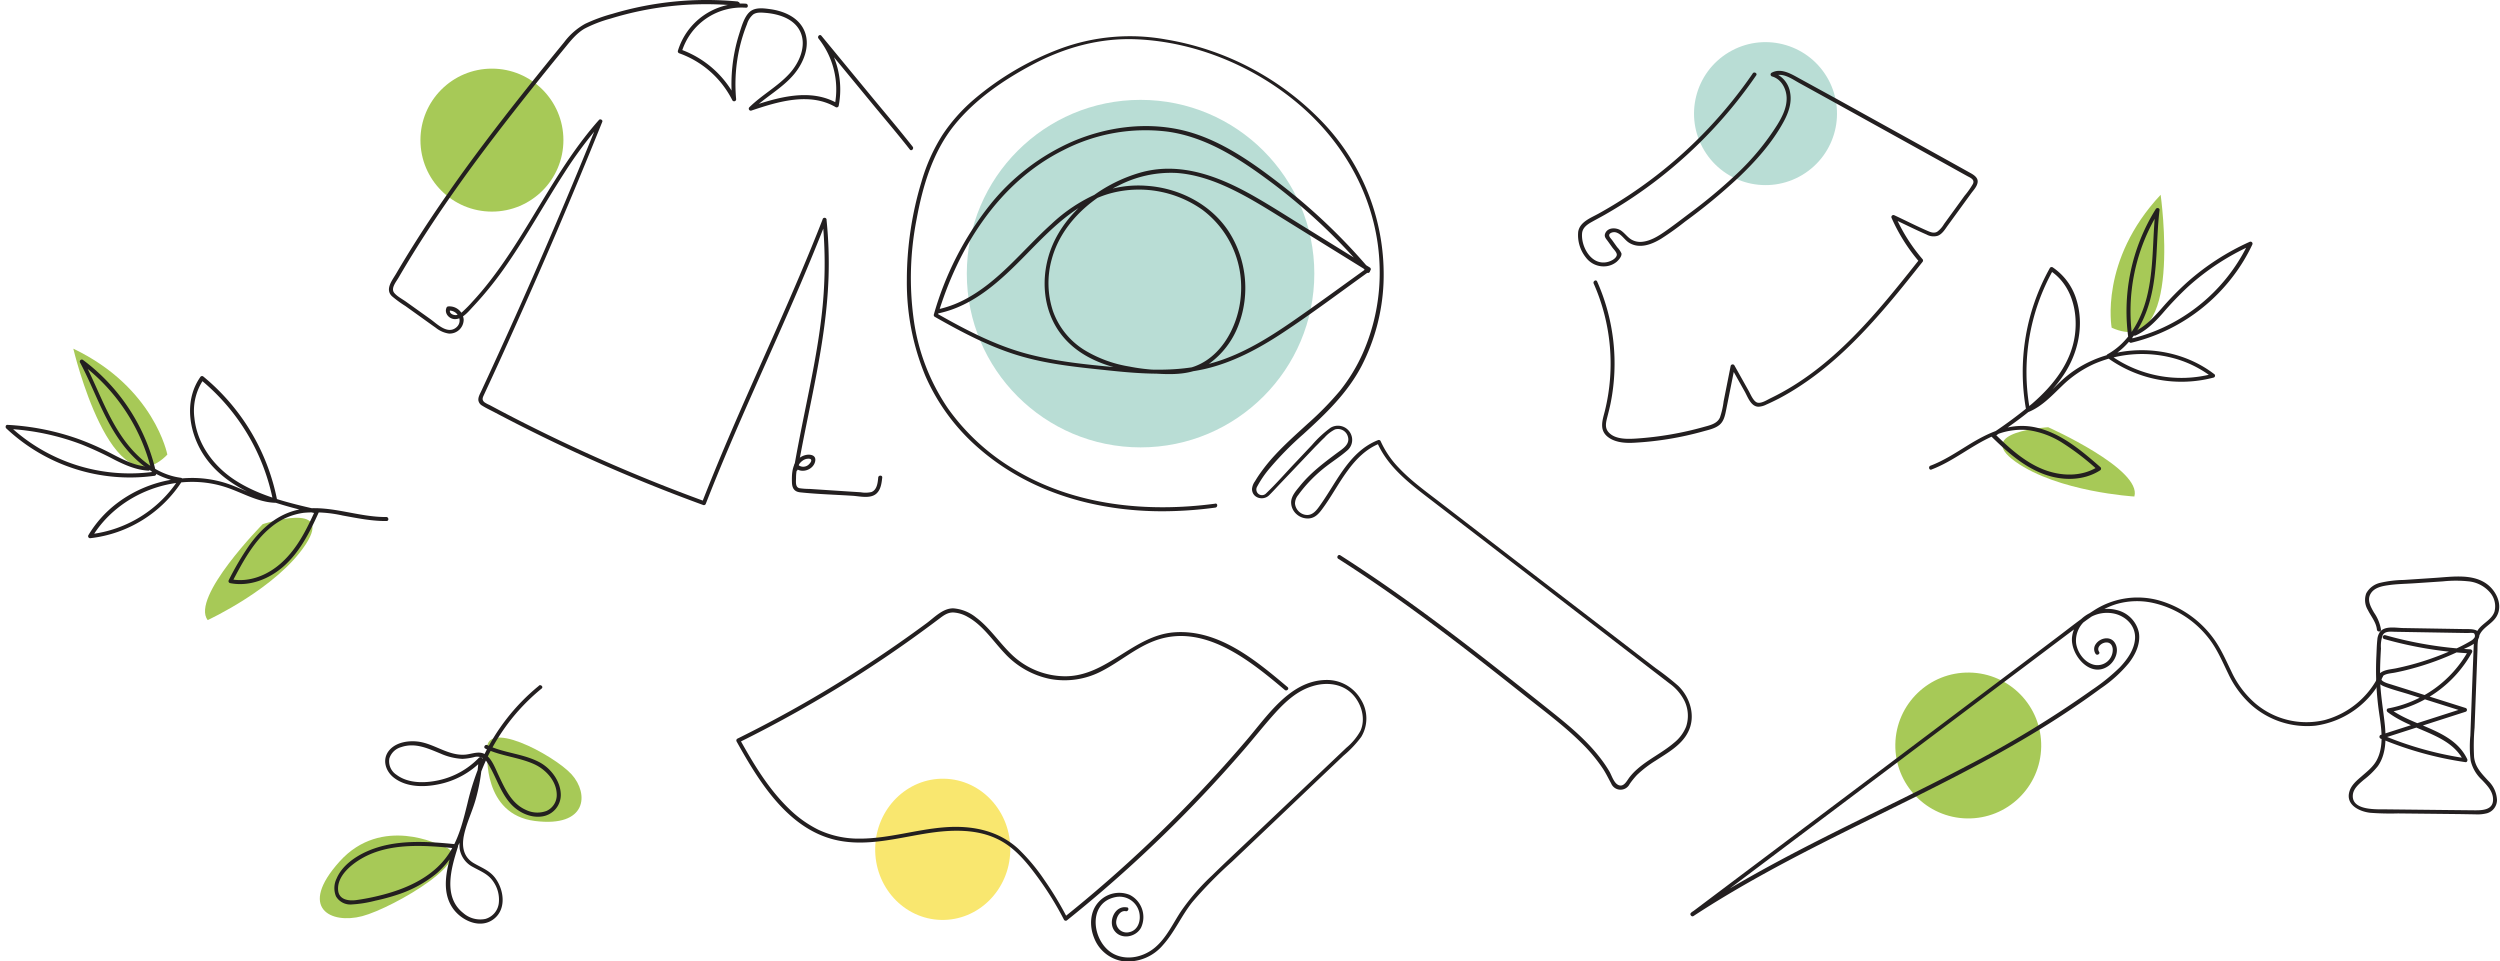 <svg xmlns="http://www.w3.org/2000/svg" width="776.363" height="298.582" viewBox="0 0 776.363 298.582">
  <g id="Group_176" data-name="Group 176" transform="translate(-11356.406 -4641.998)">
    <circle id="Ellipse_141" data-name="Ellipse 141" cx="22.2" cy="22.2" r="22.2" transform="translate(11486.972 4663.311)" fill="#a7c957"/>
    <circle id="Ellipse_142" data-name="Ellipse 142" cx="22.2" cy="22.2" r="22.2" transform="translate(11874.217 4669.688) rotate(-31)" fill="#b9ddd5"/>
    <circle id="Ellipse_143" data-name="Ellipse 143" cx="22.65" cy="22.65" r="22.65" transform="matrix(1, 0.017, -0.017, 1, 11945.377, 4850.473)" fill="#a7c957"/>
    <ellipse id="Ellipse_144" data-name="Ellipse 144" cx="21.93" cy="20.98" rx="21.93" ry="20.98" transform="translate(11627.682 4927.183) rotate(-88.66)" fill="#f9e76f"/>
    <circle id="Ellipse_146" data-name="Ellipse 146" cx="53.96" cy="53.96" r="53.96" transform="translate(11656.642 4673.01)" fill="#b9ddd5"/>
    <path id="Path_855" data-name="Path 855" d="M337.2,32.05a20.66,20.66,0,0,0-21.12,14.64.64.64,0,0,0,.43.77A29.65,29.65,0,0,1,333,62.06a.63.63,0,0,0,1.17-.32,50.76,50.76,0,0,1,1.07-16,49.081,49.081,0,0,1,2.3-7.33,6.32,6.32,0,0,1,1.91-3c1.13-.78,2.64-.6,3.93-.5,4.11.35,8.88,1.84,10.73,5.9,2,4.38-.34,9.59-3.33,12.9-3.69,4.07-8.67,6.7-12.56,10.56a.63.63,0,0,0,.61,1c8.24-2.78,18.14-5.84,26.26-1.09a.64.64,0,0,0,.92-.38A26.74,26.74,0,0,0,360.64,42l-.88.88L375.85,62.4c4.1,5,8.28,9.87,12.26,14.94.5.63,1.37-.26.88-.88-4-5.08-8.16-10-12.26-14.95L360.64,42c-.52-.62-1.38.27-.88.88a25.42,25.42,0,0,1,5.05,20.56l.92-.37c-8.44-4.93-18.64-1.93-27.23,1l.61,1c4.06-4,9.38-6.71,13.06-11.13,2.89-3.47,5-8.52,3.37-13s-6.3-6.56-10.74-7.18c-2.09-.29-4.74-.67-6.44.86s-2.53,4.61-3.24,6.82a51.58,51.58,0,0,0-2.19,20.28l1.16-.31a30.92,30.92,0,0,0-17.24-15.17l.43.76A19.43,19.43,0,0,1,337.2,33.3C338,33.37,338,32.12,337.2,32.05Z" transform="translate(11250.842 4611.09)" fill="#231f20"/>
    <path id="Path_856" data-name="Path 856" d="M334.77,31.38a101.7,101.7,0,0,0-39,3.81,51,51,0,0,0-8.48,3.11,20.61,20.61,0,0,0-6.52,5.7q-6.31,7.69-12.51,15.49C260.1,69.78,252.12,80.21,244.62,91q-5.62,8-10.87,16.37c-1.76,2.81-3.49,5.65-5.16,8.51-1.21,2.08-3.54,4.84-1.32,7a35,35,0,0,0,4.18,3.06l4.75,3.4c1.57,1.12,3.12,2.26,4.7,3.36a8.5,8.5,0,0,0,4,1.79,4.36,4.36,0,0,0,4.66-4.3,4.44,4.44,0,0,0-4.75-4.13.63.63,0,0,0-.54.31c-.86,1.76.74,3.64,2.59,3.64,2.41,0,4.31-2.51,5.8-4.09A109.412,109.412,0,0,0,263,113c6.37-9.2,11.73-19,17.82-28.41A128.412,128.412,0,0,1,292.47,69l-1-.61q-13.1,32.47-27.47,64.35-3.53,7.83-7.12,15.61l-1.75,3.78c-.44,1-1.15,2.06-1,3.16a2.31,2.31,0,0,0,1.21,1.61c1.22.78,2.58,1.4,3.87,2.08q14.75,7.8,30,14.65,17.13,7.69,34.79,14.13a.63.63,0,0,0,.76-.44c9-23.08,19.68-45.44,29.4-68.23q4.17-9.77,8.05-19.66L361,99.27a138.851,138.851,0,0,1-.38,30.43c-1.17,9.82-3.19,19.52-5.16,29.21-1.17,5.79-2.33,11.59-3.34,17.42-.14.79,1.06,1.12,1.2.33,3.46-19.8,8.85-39.4,9.54-59.58a132.379,132.379,0,0,0-.61-17.81A.631.631,0,1,0,361,99.1c-9,23.08-19.68,45.45-29.39,68.23q-4.17,9.76-8.05,19.66l.77-.44a513.745,513.745,0,0,1-59.64-26.13c-2.38-1.23-4.76-2.48-7.12-3.75a8.779,8.779,0,0,1-1.57-.85c-1-.87-.42-1.64,0-2.61l1.75-3.78q3.56-7.68,7-15.39,6.9-15.3,13.51-30.74,7.35-17.2,14.34-34.56c.24-.58-.64-1-1-.61-13.48,15.13-21.48,34.06-33.86,50-1.74,2.25-3.57,4.43-5.51,6.51a36.337,36.337,0,0,1-2.81,2.87,5,5,0,0,1-1.95,1.21c-.87.23-2.7-.41-2.08-1.67l-.54.31c3-.21,4.82,3.58,2.14,5.44s-5.8-1.38-7.77-2.79l-7.53-5.38c-1.17-.84-2.82-1.67-3.72-2.8-1.1-1.41.62-3.41,1.36-4.69,5.9-10.14,12.37-19.94,19.18-29.49s14.12-19,21.51-28.31q5.49-6.9,11.08-13.72c1.78-2.18,3.56-4.4,6-5.82a40.39,40.39,0,0,1,8-3.1,100.71,100.71,0,0,1,39.6-4c.8.08.8-1.17,0-1.25Z" transform="translate(11250.842 4611.09)" fill="#231f20"/>
    <path id="Path_857" data-name="Path 857" d="M352.47,176.11c1.86,2,5.57.78,6.21-1.8.39-1.56-.61-2.22-2.11-2.21a5,5,0,0,0-3.94,2.37c-1.14,1.81-1.19,4.16-1.13,6.23.05,1.76.69,2.9,2.55,3.1,5.4.58,10.88.72,16.3,1.07,2.17.14,5.3.94,7.19-.52,1.54-1.2,1.8-3.33,2-5.14.07-.8-1.18-.79-1.25,0-.14,1.6-.37,3.85-2.12,4.5a8.32,8.32,0,0,1-3.3.07l-3-.19-12.93-.85a21.067,21.067,0,0,1-3.08-.22c-1.36-.28-1.11-2-1.09-3.1,0-1.94.28-4.2,2-5.42a3,3,0,0,1,2.27-.62c.88.25.31,1.15-.16,1.61a2.47,2.47,0,0,1-3.51.24c-.56-.59-1.44.3-.89.88Z" transform="translate(11250.842 4611.09)" fill="#231f20"/>
    <path id="Path_858" data-name="Path 858" d="M667.71,58.85a141.71,141.71,0,0,1-42.14,11.77,141.69,141.69,0,0,1-21.4.88c-2.72-.1-6.26-.79-8.26,1.58a11.13,11.13,0,0,0-2.06,8.15A6.88,6.88,0,0,0,598,86.8a6.21,6.21,0,0,0,3.3.43c.82-.14,2.36-.6,2.67-1.5a7,7,0,0,0-.15-2.31l-.21-2.63c-.07-.81-.51-2.06.62-2.17a2.22,2.22,0,0,1,1.86.94c.94,1.22.89,3.06,1.54,4.44a6.259,6.259,0,0,0,2.14,2.48c2,1.4,4.64,1.71,7,1.72a85.753,85.753,0,0,0,9.2-.73,176.762,176.762,0,0,0,21-3.12c7.35-1.63,14.93-3.94,21.43-7.83,2.62-1.56,5.11-3.67,6.19-6.61a7.78,7.78,0,0,0-1.33-8l-.44,1.07c3,.12,4.45,3.65,5.72,5.84l5.22,9,10.45,18.09L704.65,114l2.48,4.31,1.25,2.16c.54.93,1.53,2.16.26,3a25,25,0,0,1-4.13,1.82l-5,2.13-5,2.12a8,8,0,0,1-3,.95c-1.13,0-1.8-.85-2.4-1.68-2.23-3.11-4.27-6.39-6.41-9.57a.63.63,0,0,0-1.16.31,55.119,55.119,0,0,0,.37,16.22l.43-.77c-19.66,7.39-40.41,15.12-61.79,13.16-1.23-.12-3.13,0-4.15-.83s-.6-3.33-.56-4.61l.28-9.12a.64.64,0,0,0-1.07-.44l-7.57,8.34a24.18,24.18,0,0,1-3.54,3.68c-1.78,1.26-4,.44-5.87-.07a102.37,102.37,0,0,1-19.5-7.56c-2.53-1.3-6.12-3.2-6.65-6.32-.32-1.82,1-3.08,2.17-4.24s2.11-2.08,3.11-3.18A62.64,62.64,0,0,0,593,89.34c.1-.8-1.15-.79-1.25,0A61.41,61.41,0,0,1,574.39,125c-2,2-4.57,4-3.47,7.24.9,2.64,3.47,4.51,5.83,5.78a99.551,99.551,0,0,0,20.57,8.2c1.67.46,3.49,1.11,5.25.87s3-1.58,4.18-2.87L616,134.06l-1.06-.45-.26,8.64c-.06,1.93-.75,5,1.22,6.22a5.75,5.75,0,0,0,2.38.69c1.48.19,3,.32,4.46.42a78.824,78.824,0,0,0,8.42,0c11.33-.53,22.43-3.32,33.17-6.82,6.2-2,12.31-4.3,18.42-6.59a.65.65,0,0,0,.43-.77,54.257,54.257,0,0,1-.32-15.89l-1.17.32c2.17,3.24,4.26,6.55,6.52,9.72a4.5,4.5,0,0,0,2.8,2.11c1.52.25,3-.6,4.38-1.18l11.16-4.73c1.2-.51,2.81-.91,3.63-2s.2-2.41-.43-3.52c-7.93-13.81-15.93-27.58-23.89-41.36L679.1,67.28c-1.43-2.47-3.11-5.47-6.3-5.6a.63.63,0,0,0-.44,1.06c2,2.16,1.87,5.5.47,8-1.49,2.64-4.18,4.34-6.8,5.7A78,78,0,0,1,647.48,83a162.941,162.941,0,0,1-19.29,3c-3.13.34-6.28.7-9.43.9-2.43.15-5.11.16-7.36-.89a5.45,5.45,0,0,1-2.5-2.22c-.74-1.28-.79-2.82-1.39-4.16-.71-1.58-2.89-3-4.57-1.87-1,.66-.74,1.54-.65,2.56l.19,2.39c.06.75.49,2.25-.07,2.8-.8.8-2.54.62-3.51.31a5.21,5.21,0,0,1-3.07-2.47c-1.48-2.69-.92-6.73.83-9.19,1.05-1.48,2.81-1.58,4.47-1.53s3.24.15,4.86.18a141.312,141.312,0,0,0,20-1A143.66,143.66,0,0,0,668.3,59.92c.74-.33.1-1.41-.63-1.08Z" transform="translate(11298.075 4958.249) rotate(-31)" fill="#231f20"/>
    <path id="Path_859" data-name="Path 859" d="M455.44,312.69c-3.59-.63-5.71,4.16-4,6.95,2,3.25,6.89,2.42,8.49-.7a7.74,7.74,0,0,0-3.49-10.11,8.62,8.62,0,0,0-9.61,2.08c-2.84,3-3,7.56-1.51,11.22a11.46,11.46,0,0,0,9.14,7.3,14.31,14.31,0,0,0,12.27-5.06c3.6-4,5.75-9.15,9.15-13.36a129.011,129.011,0,0,1,12.26-12.49l14-13.3,13.65-13,7-6.65a34,34,0,0,0,5.5-5.82,11.08,11.08,0,0,0-.14-11.67,12.18,12.18,0,0,0-11.06-6C506,242.42,499,253.45,492.47,261a417.917,417.917,0,0,1-49.84,49.36q-3.3,2.76-6.65,5.44l1,.13a100.882,100.882,0,0,0-7-11.62,59,59,0,0,0-8.28-9.89c-6.23-5.66-14.3-7.2-22.49-6.62-9,.64-17.66,3.55-26.68,3.54a29.36,29.36,0,0,1-12.85-2.77,35.53,35.53,0,0,1-9.05-6.47c-6.37-6.13-11-13.86-15.28-21.54l-.22.86a386.441,386.441,0,0,0,36.22-20.38q8.82-5.61,17.33-11.7c2.91-2.08,5.78-4.2,8.64-6.35,1.31-1,2.59-1.92,4.3-1.88a10,10,0,0,1,4.46,1.38c4.71,2.59,7.79,7.4,11.41,11.22a26.3,26.3,0,0,0,14.3,8.07,24.83,24.83,0,0,0,16.11-2.57c5.42-2.81,10.14-6.94,15.86-9.17,15.32-6,29.82,5.89,40.78,15.12.61.52,1.5-.36.88-.88-9.89-8.33-21.44-18.05-35.27-17-12.67,1-20.77,13.55-33.66,13.64a24.1,24.1,0,0,1-16.61-6.61c-3.92-3.7-6.87-8.41-11.22-11.66a12.77,12.77,0,0,0-7-2.82c-3.21-.09-5.89,2.78-8.29,4.57q-8.61,6.36-17.55,12.25a385.071,385.071,0,0,1-41.29,23.66.65.65,0,0,0-.22.86c7,12.58,16.16,27.56,31.41,30.72,9,1.86,18-.59,26.84-2.05,8.29-1.37,17.47-1.86,24.88,2.81,4.26,2.69,7.51,6.77,10.46,10.8a99.783,99.783,0,0,1,8.08,13.08.63.63,0,0,0,1,.12,415.309,415.309,0,0,0,44.6-41.44q5.22-5.62,10.25-11.44c3.26-3.77,6.35-7.71,9.7-11.41s7-7,11.71-8.39c4.35-1.33,9.27-.78,12.48,2.68,2.69,2.92,4,7.5,2.32,11.23a18.41,18.41,0,0,1-4.38,5.25l-6.11,5.8-24.07,22.84c-3.85,3.65-7.72,7.27-11.52,11a68,68,0,0,0-9.61,11.08c-2.54,3.83-4.52,8.27-8.09,11.29-3.39,2.87-8.38,4.12-12.52,2.18-6.93-3.24-8.84-15.86.09-17.79a6.28,6.28,0,0,1,7.68,6.12c.05,2.1-1,4.25-3.2,4.72a3.26,3.26,0,0,1-4.12-2.85c-.06-1.62,1.11-4,3-3.64.79.14,1.13-1.07.34-1.21Z" transform="translate(11250.842 4611.09)" fill="#231f20"/>
    <path id="Path_860" data-name="Path 860" d="M482.94,187.32c-21.12,2.82-43.48.62-62.07-10.45A67.81,67.81,0,0,1,400,157.81a64.74,64.74,0,0,1-10.69-27.71,94.441,94.441,0,0,1,.88-31c1.91-10.41,5-20.95,11.74-29.32,6.46-8,15.29-14.05,24.31-18.83,10-5.31,20.83-8.32,32.23-7.84,19.27.81,38.58,9.2,52.74,22.2C524.88,77.89,533.5,95.09,534,113.76a61.911,61.911,0,0,1-5.17,26.71,53.762,53.762,0,0,1-7.17,11.81,96.5,96.5,0,0,1-9.95,10.17c-3.5,3.2-7.06,6.36-10.28,9.85a54.3,54.3,0,0,0-4.3,5.27,32.842,32.842,0,0,0-1.83,2.79,4.77,4.77,0,0,0-.93,2.38c0,2.85,3.45,3.77,5.28,2,1.19-1.17,2.31-2.42,3.46-3.63l10.85-11.41,1-1c.62-.65,1.25-1.29,1.91-1.9a11.07,11.07,0,0,1,3.26-2.53,3.2,3.2,0,0,1,4,2.19c.78,2.45-1.66,3.85-3.32,5.09-4.21,3.14-8.28,6.2-11.6,10.32-1.16,1.43-2.59,3-2.69,4.9a4.89,4.89,0,0,0,1.71,3.84,5.21,5.21,0,0,0,3.9,1.29c1.76-.18,2.87-1.34,3.88-2.69,2.9-3.85,5.12-8.15,7.95-12,2.61-3.61,5.82-6.91,10-8.55l-.7-.29c3.38,7.74,10.33,12.91,16.84,17.91l10.27,7.91,36.75,28.27,26.9,20.7a14.9,14.9,0,0,1,4.61,5.33,10.63,10.63,0,0,1,.54,8.09,12.29,12.29,0,0,1-3.75,5c-3.57,3.06-7.93,5.07-11.45,8.2a17.761,17.761,0,0,0-2.28,2.39c-.88,1.1-1.85,3.37-3.61,2.49-1.37-.68-2-2.94-2.73-4.19a39,39,0,0,0-2.83-4.16c-4.18-5.44-9.47-9.87-14.8-14.13q-9.15-7.32-18.39-14.56c-12.39-9.7-25-19.21-38-28q-4.73-3.19-9.53-6.26c-.68-.44-1.31.65-.64,1.08,13.57,8.64,26.58,18.12,39.33,27.92,6.5,5,12.93,10.07,19.35,15.17,5.7,4.53,11.61,8.92,16.79,14.06a50,50,0,0,1,6.79,8.15c.92,1.43,1.65,2.95,2.47,4.43a3.15,3.15,0,0,0,5.74.24,24.485,24.485,0,0,1,2.31-2.86,35.588,35.588,0,0,1,5.83-4.46c3.65-2.39,8-4.78,10-8.81,2.5-4.84.72-10.79-3.07-14.42a84.27,84.27,0,0,0-7-5.48l-15.21-11.7-19.54-15-18.9-14.54-13.27-10.21c-4.41-3.4-9-6.68-12.81-10.73a29.128,29.128,0,0,1-5.68-8.35.63.63,0,0,0-.71-.29c-8.86,3.44-12.69,12.62-17.8,19.88-1.23,1.75-2.59,3.87-5.06,3.3a3.93,3.93,0,0,1-3-3.43,4.18,4.18,0,0,1,1-2.67,41.727,41.727,0,0,1,2.72-3.37,44.512,44.512,0,0,1,6.05-5.59c2.12-1.63,4.4-3.08,6.41-4.84a4.28,4.28,0,0,0,1.51-4.08,4.43,4.43,0,0,0-6.67-3,34.058,34.058,0,0,0-5.74,5.33l-5,5.3c-3.08,3.24-6.05,6.67-9.28,9.76a1.75,1.75,0,0,1-2.82-2,32.189,32.189,0,0,1,4.12-6,99.26,99.26,0,0,1,10.24-10.37c7-6.36,13.69-12.75,18.12-21.19a62,62,0,0,0,6.83-25.82,68.44,68.44,0,0,0-18.8-49.79,87.06,87.06,0,0,0-48.74-25.81,62.46,62.46,0,0,0-32.95,2.9A90.049,90.049,0,0,0,408,61.8a53.37,53.37,0,0,0-9.83,11.11,56,56,0,0,0-6.44,14.43A105.738,105.738,0,0,0,387.18,118a75.719,75.719,0,0,0,5.76,29.66,63.13,63.13,0,0,0,17,22.82c15.63,13.45,36.18,19.2,56.54,19.2a124.754,124.754,0,0,0,16.5-1.14c.78-.1.79-1.35,0-1.25Z" transform="translate(11250.842 4611.09)" fill="#231f20"/>
    <path id="Path_861" data-name="Path 861" d="M256.9,264.81s-1.47,19,14.79,21.05,16.8-8.46,11.4-14.45S254.86,253.14,256.9,264.81Z" transform="translate(11250.842 4611.09)" fill="#a7c957"/>
    <path id="Path_862" data-name="Path 862" d="M242.42,293.47s-18.3-9.56-31.38,4.95-2.73,19.56,7,17S255.67,296.56,242.42,293.47Z" transform="translate(11250.842 4611.09)" fill="#a7c957"/>
    <path id="Path_863" data-name="Path 863" d="M69.31,161.82s-7.9-19.72-34.94-26.72C34.37,135.1,55.76,182.49,69.31,161.82Z" transform="translate(11371.214 4611.102) rotate(11)" fill="#a7c957"/>
    <path id="Path_864" data-name="Path 864" d="M102.5,177.37S84.79,204,91.41,209.88c0,0,19.3-13.9,25.41-28.93S102.5,177.37,102.5,177.37Z" transform="translate(11371.214 4611.102) rotate(11)" fill="#a7c957"/>
    <path id="Path_865" data-name="Path 865" d="M139.81,167.86c-8.39,1.72-17.25-.27-25.5,2.33-7.09,2.24-11.74,8-14.71,14.57a88.242,88.242,0,0,0-4.14,11.73.63.63,0,0,0,.6.79c6.07,0,11.53-3.45,15.18-8.12,4.22-5.38,6.1-12.15,7.65-18.7a.64.64,0,0,0-.6-.79c-9.05-.31-18.4-.66-26.9-4.1-7.37-3-13.63-8.78-16-16.52a17.25,17.25,0,0,1,.53-12.31L75,137a64.78,64.78,0,0,1,29.3,32.71l.44-.77c-5.41.87-10.65-1.29-16-1.9a34.61,34.61,0,0,0-11.83.72,38.83,38.83,0,0,0-20.18,12A35.1,35.1,0,0,0,50,191.1a.63.63,0,0,0,.77.77,39.18,39.18,0,0,0,24.67-23,.62.62,0,0,0-.6-.79c-8.14.51-15.55-4-21.06-9.66-6-6.13-10.25-13.66-15.62-20.3l-.76,1a58.8,58.8,0,0,1,28.45,29.46c.32.73,1.4.1,1.08-.63A59.85,59.85,0,0,0,38.07,138a.63.63,0,0,0-.76,1c5.62,6.94,10,14.9,16.49,21.16,5.62,5.45,13,9.66,21.08,9.16l-.6-.79a37.89,37.89,0,0,1-23.8,22.15l.77.77c5.39-14.92,21.62-25,37.38-23.21,5.53.61,10.84,2.78,16.47,1.87a.63.63,0,0,0,.44-.77,66.19,66.19,0,0,0-29.88-33.45.63.63,0,0,0-.85.23c-3.27,7.24-1,15.4,3.69,21.46,5.65,7.26,14.38,10.64,23.24,12.06a132.76,132.76,0,0,0,16.55,1.29l-.61-.79c-1.46,6.16-3.17,12.48-7,17.66-3.41,4.68-8.72,8.26-14.66,8.24l.6.79c2-6.69,4.15-13.79,8.75-19.2a20,20,0,0,1,9-6.16,40,40,0,0,1,12-1.47c4.58-.06,9.19,0,13.7-.92.79-.17.46-1.37-.33-1.21Z" transform="translate(11371.214 4611.102) rotate(11)" fill="#231f20"/>
    <path id="Path_866" data-name="Path 866" d="M66.28,167.83a54.76,54.76,0,0,1-47-5.54l-.15,1.14a75.49,75.49,0,0,1,23.53.39,108.374,108.374,0,0,1,10.93,2.72c3.56,1,7.14,1.8,10.85,1.3.8-.1.46-1.31-.33-1.2-4,.54-7.95-.64-11.77-1.77a83.858,83.858,0,0,0-11.21-2.56,77.711,77.711,0,0,0-22.33-.08c-.57.08-.56.88-.15,1.14a56,56,0,0,0,48,5.67c.75-.26.43-1.47-.34-1.21Z" transform="translate(11371.214 4611.102) rotate(11)" fill="#231f20"/>
    <path id="Path_867" data-name="Path 867" d="M272.91,243.88a63.52,63.52,0,0,0-17.51,22.55,78.33,78.33,0,0,0-4.66,13.93c-1.22,4.91-2.41,9.94-5,14.37C241,303,231.91,307,223,309.13a69.08,69.08,0,0,1-6.83,1.3c-2.45.31-5.39-.13-5.61-3.13-.32-4.34,4-7.87,7.33-9.8,8.67-5,19.64-4.1,29.19-3.14l-.6-.79c-2,6.15-4.37,14.1,0,19.8,2.87,3.73,8.66,6.15,12.69,2.72,3.76-3.18,2.8-9.1.11-12.62-1.77-2.31-4.23-3.11-6.64-4.54-3.19-1.9-3.72-5.2-3-8.61.78-3.78,2.54-7.29,3.6-11a56.509,56.509,0,0,0,2.11-12.65.63.63,0,0,0-1.07-.44,24.57,24.57,0,0,1-12.56,7c-4.24.92-9.4,1-13-1.7a5,5,0,0,1-2.24-5.09,5.3,5.3,0,0,1,3.68-3.52c4.31-1.48,8.23.38,12.2,2a18.9,18.9,0,0,0,6.8,1.65,18.549,18.549,0,0,0,3.55-.52,3.545,3.545,0,0,1,4.06,1.49c2.68,4,3.87,8.79,7,12.54,2.36,2.87,6.22,4.89,10,4.39a6.76,6.76,0,0,0,5.94-7.05c-.18-4.07-3.11-7.94-6.64-9.81-5.06-2.68-11-2.82-16.16-5.31-.72-.34-1.35.73-.63,1.08,4.77,2.31,10.18,2.64,15,4.76,3.72,1.63,7.16,5.3,7.18,9.58a5.42,5.42,0,0,1-3.14,5,8.06,8.06,0,0,1-6.4-.28c-4.61-2-6.66-6.84-8.68-11.11-.94-2-1.87-4.53-3.64-5.91-2-1.57-4.36-.34-6.58-.16-5.13.4-9.37-3.23-14.27-4-3.16-.48-7.18.08-9.34,2.69-2.32,2.82-1.11,6.54,1.59,8.56,3.8,2.86,9.08,2.9,13.55,2a25.73,25.73,0,0,0,13.7-7.43l-1.07-.44a54.928,54.928,0,0,1-1.69,11c-.8,3.09-2,6-3,9a17.08,17.08,0,0,0-1.18,7.86,7.72,7.72,0,0,0,4.16,5.67c2.33,1.3,4.63,2.12,6.21,4.4a9.81,9.81,0,0,1,1.78,6.83,5.78,5.78,0,0,1-4.17,4.88,8,8,0,0,1-6.87-1.84c-6.37-5-3.74-14-1.64-20.56a.64.64,0,0,0-.61-.79c-9.12-.91-19.07-1.61-27.66,2.22-3.76,1.67-7.75,4.49-9.4,8.39a6.76,6.76,0,0,0-.2,5.58,5.16,5.16,0,0,0,4.89,2.5,37.222,37.222,0,0,0,7.32-1.17,65.187,65.187,0,0,0,7-1.9,37.109,37.109,0,0,0,12.2-6.71,28.209,28.209,0,0,0,8.07-12.28c1.83-5.13,2.73-10.53,4.38-15.72a62.42,62.42,0,0,1,20-29.27c.63-.51-.26-1.39-.88-.89Z" transform="translate(11250.842 4611.09)" fill="#231f20"/>
    <path id="Path_871" data-name="Path 871" d="M817.33,67.67s-3.88-20.88,15.21-41.27C832.54,26.4,839.84,77.88,817.33,67.67Z" transform="translate(11194.842 4676.09)" fill="#a7c957"/>
    <path id="Path_872" data-name="Path 872" d="M797.61,98.58s29.24,13,26.77,21.52c0,0-23.73-1.41-36.94-10.83S797.61,98.58,797.61,98.58Z" transform="translate(11194.842 4676.09)" fill="#a7c957"/>
    <path id="Path_873" data-name="Path 873" d="M761.36,111.72c6.75-2.55,12.3-7.35,18.86-10.28a21.38,21.38,0,0,1,10.85-2,26.67,26.67,0,0,1,11.1,4.09,79.355,79.355,0,0,1,10.77,8.3l.12-1c-5.11,3.26-11.61,3-17.09.8-5.84-2.36-10.59-6.73-15-11.07l-.13,1c8-5.48,16.32-11.21,21.73-19.45,4.42-6.73,6.24-15.29,3.83-23.1A18.49,18.49,0,0,0,799,48.92a.64.64,0,0,0-.86.22A66.159,66.159,0,0,0,790.8,93.4a.62.62,0,0,0,.91.37c4.07-1.73,7.05-5,10.19-8a34.8,34.8,0,0,1,10.1-6.9A37.58,37.58,0,0,1,836,77a34.2,34.2,0,0,1,12.44,6l.27-1a38,38,0,0,1-32.08-6v1c6.65-3.65,10.61-10.55,12.57-17.68,2.53-9.16,1.88-18.83,3-28.19.08-.66-.86-.8-1.16-.32a60,60,0,0,0-8.4,40.9c.12.79,1.33.46,1.21-.33a58.69,58.69,0,0,1,8.27-39.94l-1.17-.31c-1,9-.46,18.28-2.72,27.13-1.81,7.09-5.59,14-12.19,17.66A.63.63,0,0,0,816,77a39.17,39.17,0,0,0,33,6.16.62.62,0,0,0,.28-1c-13.13-10.17-33-10-45.9.55-4.12,3.37-7.35,7.89-12.37,10l.92.37a64.8,64.8,0,0,1,7.22-43.29l-.85.22c6.49,4.26,8.6,12.47,7.63,19.84-1.15,8.69-6.75,15.74-13.2,21.33a135.118,135.118,0,0,1-12.57,9.35.63.63,0,0,0-.12,1c4.69,4.58,9.73,9.14,16,11.53,5.69,2.19,12.42,2.28,17.68-1.07a.63.63,0,0,0,.13-1c-5.89-5.16-12.38-10.69-20.24-12.37-7.68-1.65-14.46,1.59-20.85,5.52-3.78,2.33-7.52,4.81-11.7,6.39-.75.28-.42,1.49.33,1.2Z" transform="translate(11194.842 4676.09)" fill="#231f20"/>
    <path id="Path_874" data-name="Path 874" d="M823.45,72.34a56.12,56.12,0,0,0,31.73-20.83A54,54,0,0,0,861,41.88a.63.63,0,0,0-.86-.85,76.47,76.47,0,0,0-19.3,12.47,90.51,90.51,0,0,0-8,8.18c-2.52,2.87-5.15,5.71-8.68,7.33-.73.33-.1,1.41.63,1.08,3.37-1.54,6-4.18,8.4-6.92a102.006,102.006,0,0,1,7.88-8.23A76,76,0,0,1,860.73,42.1l-.85-.85A54.88,54.88,0,0,1,833.4,67.59a52.493,52.493,0,0,1-10.28,3.54C822.34,71.32,822.67,72.52,823.45,72.34Z" transform="translate(11194.842 4676.09)" fill="#231f20"/>
    <path id="Path_878" data-name="Path 878" d="M851.08,251.21a12.82,12.82,0,0,0-2.25-5.21c-1-1.69-2.28-3.75-1.22-5.74s3.4-2.5,5.32-2.82c2.7-.46,5.5-.53,8.23-.76l8.92-.75a37.86,37.86,0,0,1,7.82-.15,10.1,10.1,0,0,1,6.76,3.28,6.55,6.55,0,0,1,1.54,6.06c-.76,2.26-3.11,3.39-4.58,5.12s-1.65,4.08-1.69,6.39q-.2,8.92-.37,17.87l-.18,9.18a35.157,35.157,0,0,0,.24,7.81,11.809,11.809,0,0,0,3.6,5.88c1.67,1.7,3.57,3.57,3.55,6.14,0,3.16-3.31,3.31-5.7,3.33l-8.9.06-18.29.11c-3,0-11.08.71-10.66-4.36.16-2,2-3.52,3.38-4.75a24.841,24.841,0,0,0,4.21-4.24c2.5-3.66,2.45-8.36,2-12.58-.6-5.1-1.65-10.07-1.77-15.22-.07-2.92,0-5.84.13-8.76a9.86,9.86,0,0,1,.46-4.12c.68-1.4,2.53-1.14,3.82-1.14h22.43c.4,0,1.8-.19,2.12.08a1.22,1.22,0,0,1,.18,1.25,3.361,3.361,0,0,1-1,1,46,46,0,0,1-7.16,3.66,84.847,84.847,0,0,1-16,5.33c-1.73.4-4.33.5-5.46,2.12s.25,3,1.69,3.53c2.64,1,5.49,1.65,8.2,2.46l8.5,2.53,8.5,2.52v-1.2l-25.83,8.78a.63.63,0,0,0,0,1.21A108.328,108.328,0,0,0,878,291.94c.51.07.72-.57.54-.94-4.55-9.21-16.77-9.72-24.33-15.31l-.15,1.14a37.21,37.21,0,0,0,25.39-19,.63.63,0,0,0-.54-.94,121.1,121.1,0,0,1-26.43-3.94.624.624,0,1,0-.34,1.2,122.4,122.4,0,0,0,26.77,4l-.54-.94a36,36,0,0,1-24.64,18.45c-.58.12-.54.86-.15,1.15,3.93,2.9,8.63,4.42,13.08,6.32s8.63,4.16,10.8,8.54l.54-.94a106.639,106.639,0,0,1-26.1-6.84v1.21l25.83-8.79a.62.62,0,0,0,0-1.2l-18.89-5.62-4.25-1.26c-1-.29-4.56-1.1-2.65-2.63,1-.77,2.54-.84,3.7-1.09,1.48-.32,3-.69,4.41-1.09a86.4,86.4,0,0,0,16.2-6.29c1.75-.89,4.94-2,5.36-4.27.47-2.57-3-2.23-4.55-2.23H857.87c-2.12,0-5.63-.68-7.1,1.33a4.881,4.881,0,0,0-.78,2.5c-.15,1.61-.15,3.25-.2,4.87A91.587,91.587,0,0,0,850.92,277c.77,4.74,1.81,10.29-.47,14.78-1.1,2.16-3,3.63-4.73,5.21-1.41,1.25-3,2.66-3.54,4.51-1.33,4.25,3.05,6.32,6.5,6.66a83.355,83.355,0,0,0,8.66.05l9.39-.06,9.89-.06h4.7a11.929,11.929,0,0,0,3.67-.41,4.31,4.31,0,0,0,3-4.17,8.75,8.75,0,0,0-2.79-5.87c-2.11-2.26-4.15-4.12-4.55-7.37a63.844,63.844,0,0,1,0-9.07l.4-19.61.09-4.47c0-1.69-.08-3.56.74-5.1,1.1-2.08,3.46-3.13,4.77-5.08,2.41-3.57.19-8.24-3-10.46-4.55-3.17-10.92-2-16.07-1.59l-9.67.81a34.2,34.2,0,0,0-7.27,1,6.58,6.58,0,0,0-4.33,3.35,6,6,0,0,0,.6,5.19c1,1.94,2.63,3.73,2.9,6,.09.79,1.35.8,1.25,0Z" transform="matrix(1, 0.017, -0.017, 1, 11249.004, 4571.817)" fill="#231f20"/>
    <path id="Path_879" data-name="Path 879" d="M850.8,265.19a26.49,26.49,0,0,1-16.73,14.42,24.52,24.52,0,0,1-21.69-4.86,29.45,29.45,0,0,1-7.58-9.84c-1.83-3.6-3.47-7.27-6-10.47a31.69,31.69,0,0,0-17-11.15,24.94,24.94,0,0,0-20.05,3.57c-3.84,2.52-7.38,5.51-11,8.33L739,264.39l-47.46,37L644.28,338.2l-5.9,4.6c-.56.44.17,1.38.75,1,14.56-9.89,30-18.35,45.6-26.47s31.32-15.92,46.56-24.64c7.65-4.38,15.16-9,22.43-14q5.48-3.74,10.75-7.77a41.1,41.1,0,0,0,8.53-8c2-2.68,3.55-6.07,2.93-9.47a9.14,9.14,0,0,0-7-6.89c-5.85-1.49-13.16,2.24-13.73,8.67-.48,5.43,5.92,12.85,11.46,8.72,2.16-1.61,3.47-5,1.74-7.39-1.49-2-4.57-1.23-5.8.69a2.63,2.63,0,0,0,0,3c.44.67,1.53,0,1.08-.63-1.53-2.26,3.79-4.85,4.22-.92a4.76,4.76,0,0,1-5.81,4.95c-2.91-.7-5.09-3.62-5.58-6.48a8.06,8.06,0,0,1,3.63-7.83,10.53,10.53,0,0,1,8.44-1.57c3.51.9,6.34,3.74,6.19,7.52-.13,3.42-2.31,6.56-4.54,9a59.547,59.547,0,0,1-8.52,7.15,325.214,325.214,0,0,1-38.45,24.28C710,303,696.36,309.77,682.9,316.8s-26.9,14.39-39.73,22.73q-2.37,1.55-4.71,3.13l.76,1,47.46-37,47.45-37c8-6.19,15.87-12.4,23.84-18.56,3.45-2.67,7.07-5.29,11.3-6.53a23.059,23.059,0,0,1,10.38-.52,30.22,30.22,0,0,1,18,10.8c2.66,3.27,4.32,7.11,6.22,10.83a30.3,30.3,0,0,0,7.23,9.53,26.13,26.13,0,0,0,20.17,6.19,27.44,27.44,0,0,0,20.66-15.64c.34-.73-.74-1.36-1.08-.63Z" transform="matrix(1, 0.017, -0.017, 1, 11249.004, 4571.817)" fill="#231f20"/>
    <path id="Path_880" data-name="Path 880" d="M530.91,114.54a182.827,182.827,0,0,0-27.06-25.93c-9.56-7.42-20.06-14.94-32.11-17.49-10.95-2.31-22.48-.72-32.75,3.58a67.48,67.48,0,0,0-26.31,20.22,97.681,97.681,0,0,0-17.12,33.67.62.62,0,0,0,.29.7c8.13,4.64,16.49,9.06,25.46,11.85,9.4,2.93,19.31,3.84,29.05,4.86s19.58,1.67,29.16-.46c8.83-2,16.88-6.33,24.37-11.27,9.23-6.08,18.09-12.77,27.08-19.21a.64.64,0,0,0,0-1.08l-18.49-11.46C506.72,99,501,95.27,495.12,91.91c-10.85-6.2-23.12-11-35.66-7.33-10.7,3.14-20.95,10.43-26.11,20.47-4.93,9.58-4.74,22,2.38,30.47,6.79,8.08,17.9,10.71,28,11.37,5.82.38,12,.54,17.05-2.84a26,26,0,0,0,9.41-12.23A32.4,32.4,0,0,0,487,102.59c-5.68-8.49-15.58-13.39-25.64-14a33.9,33.9,0,0,0-14.78,2.31,50.13,50.13,0,0,0-14.55,9.62c-8.89,8-16.33,18-27.17,23.56A33.11,33.11,0,0,1,396.7,127c-.79.17-.46,1.37.33,1.21,11-2.32,19.4-10.3,27-18.05s15.87-16.55,27-19.37A34.1,34.1,0,0,1,479,96.09a30.1,30.1,0,0,1,11.94,26c-.56,10.47-7.08,22.29-18.43,23.54a57.56,57.56,0,0,1-16.25-.9,38.71,38.71,0,0,1-14.08-5.21,23.48,23.48,0,0,1-9.62-12,27.66,27.66,0,0,1-.41-16c2.79-10.47,11.3-18.43,20.8-23a35.48,35.48,0,0,1,18-3.9c6.16.43,12.08,2.58,17.58,5.27s10.87,6.08,16.15,9.35l17.23,10.68,8.41,5.21V114c-7.87,5.64-15.67,11.38-23.63,16.88-7.34,5.06-15.07,9.82-23.65,12.45-9.29,2.84-19.06,2.7-28.64,1.84-9.74-.87-19.7-1.76-29.19-4.2-10.23-2.62-19.63-7.54-28.75-12.74l.28.71c6.25-21,18.9-41.36,39.06-51.4a55.6,55.6,0,0,1,32.46-5.74c12.07,1.71,22.42,8.53,32,15.67a181.587,181.587,0,0,1,29.74,28c.52.61,1.4-.28.89-.89Z" transform="translate(11250.842 4611.09)" fill="#231f20"/>
  </g>
</svg>
